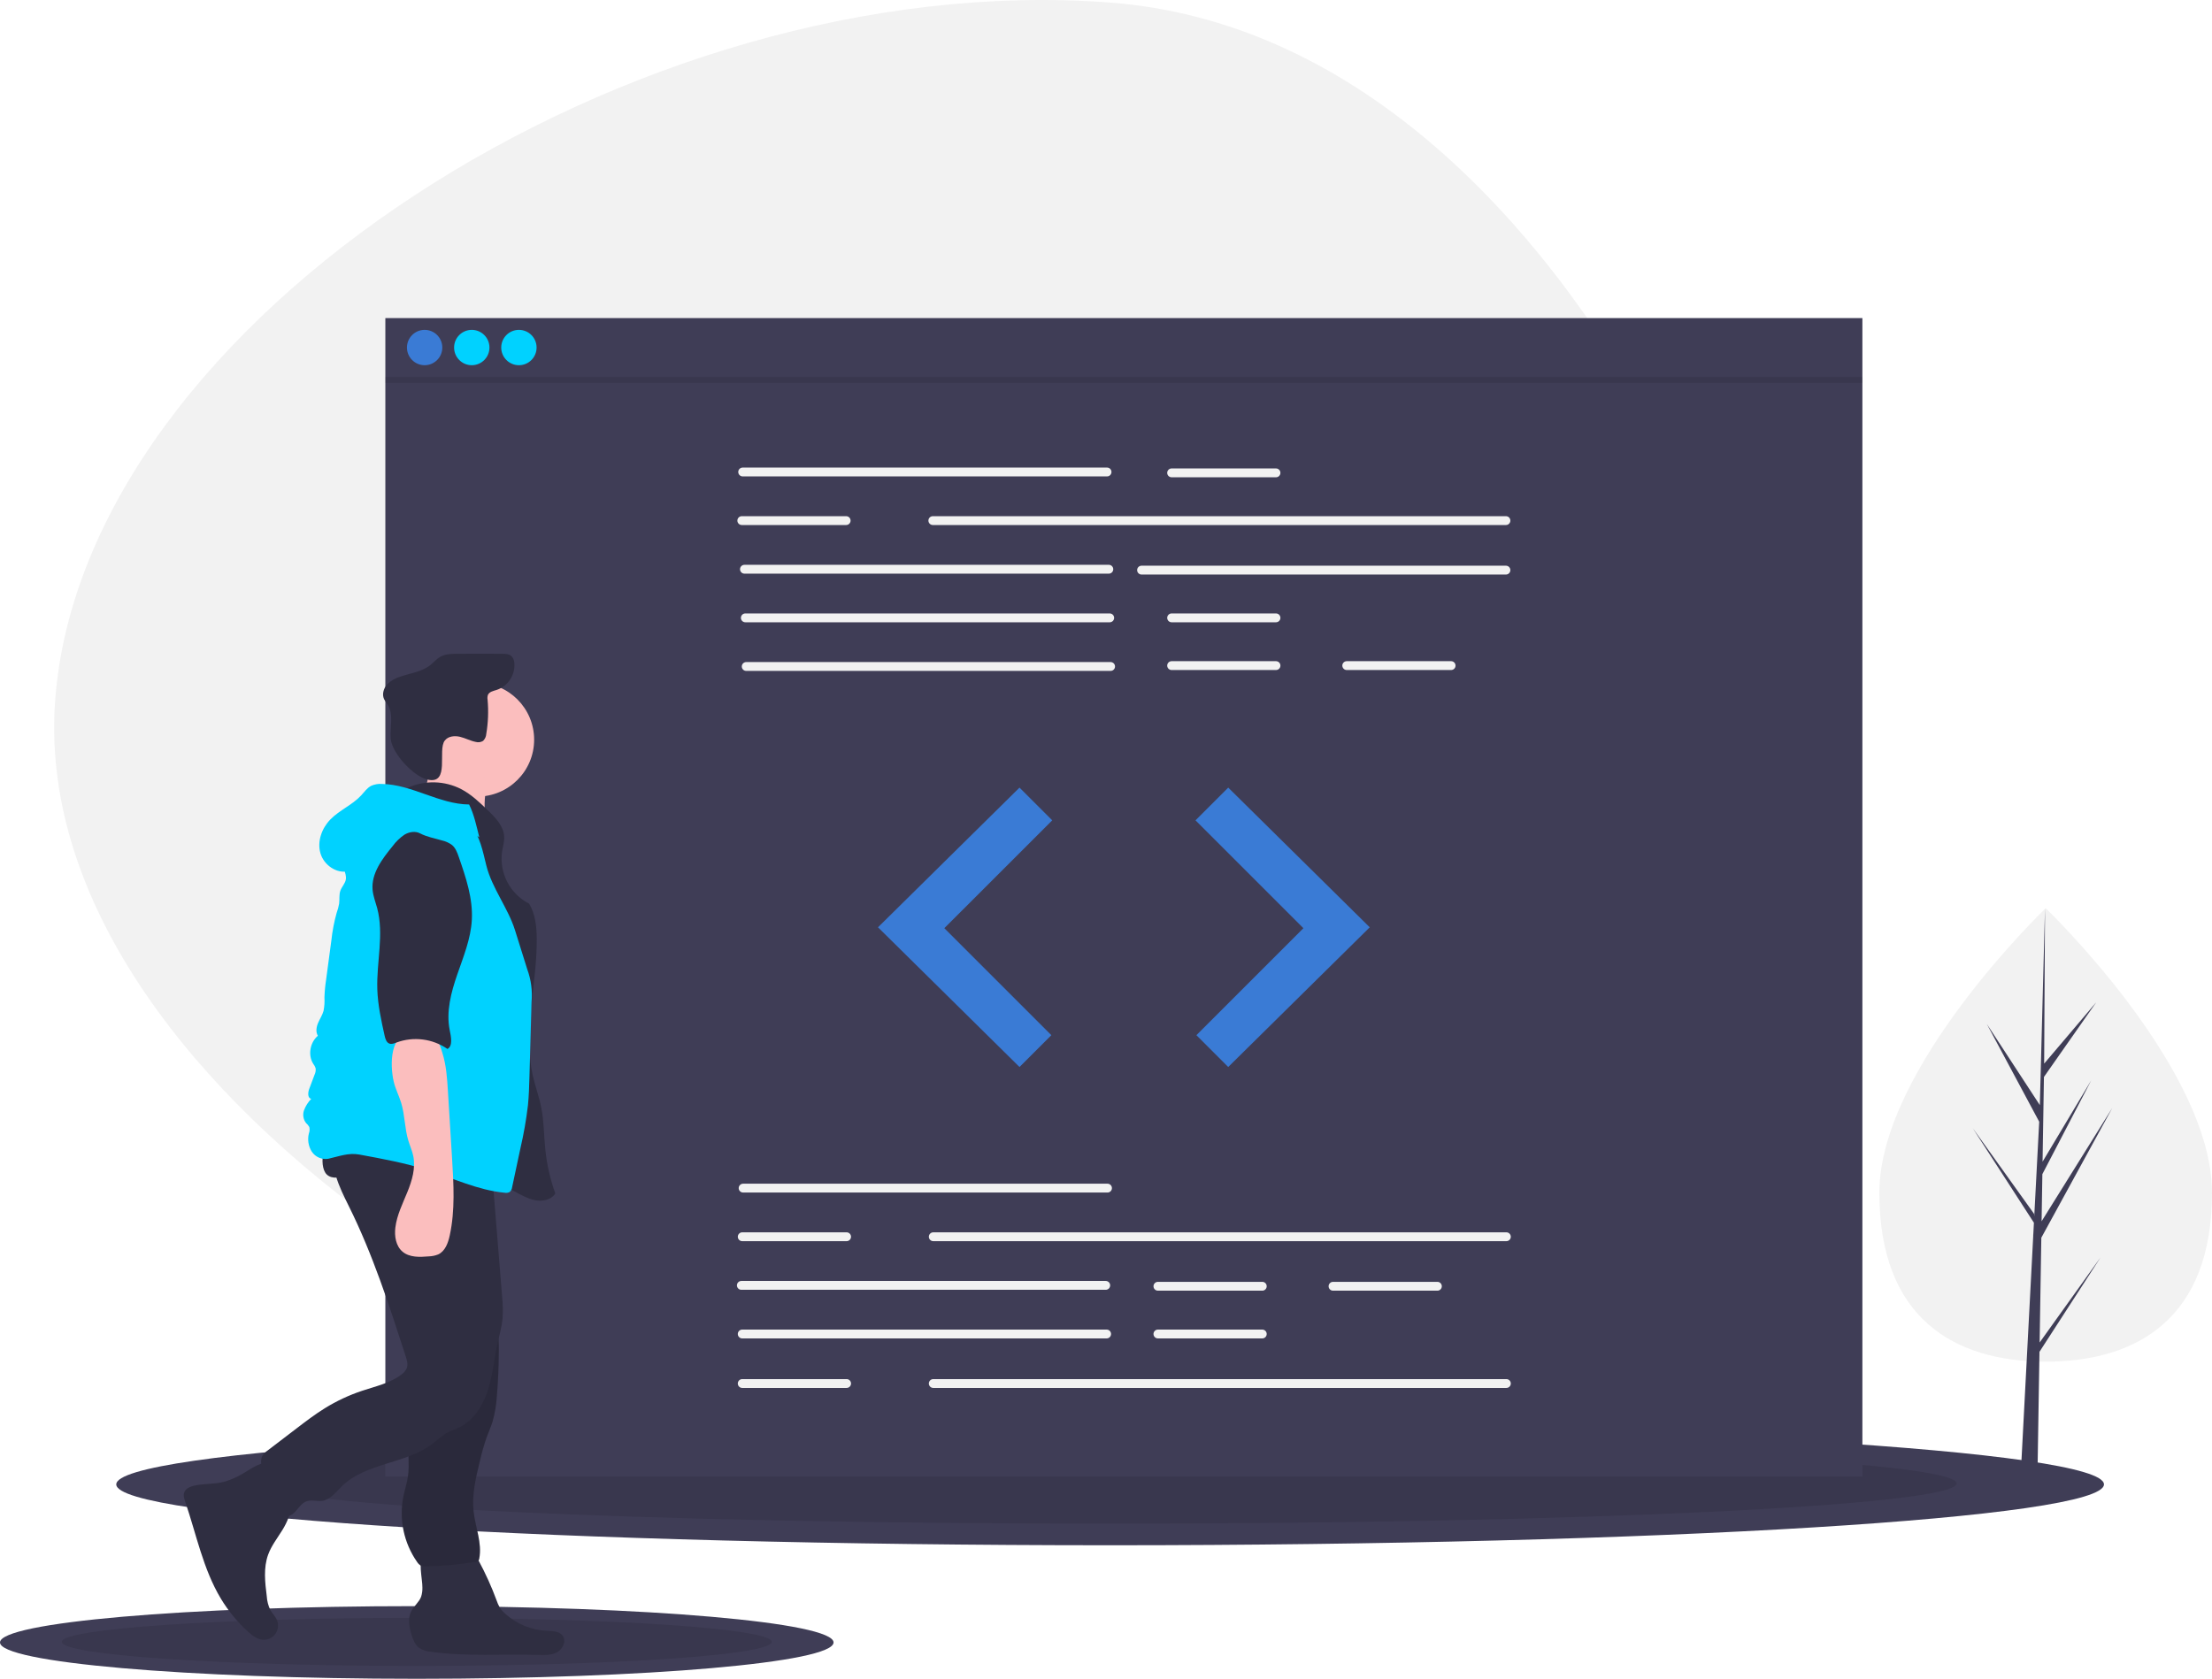 <svg width="577" height="438" viewBox="0 0 577 438" fill="none" xmlns="http://www.w3.org/2000/svg">
<g clip-path="url(#clip0)">
<path d="M279.159 387.252C154.967 377.802 6.862 281.586 14.402 182.516C21.943 83.445 165.383 -8.781 289.575 0.669C413.767 10.118 485.256 195.264 477.716 294.335C470.176 393.405 403.351 396.702 279.159 387.252Z" fill="#F2F2F2"/>
<path d="M289.574 403.165C432.752 403.165 548.821 396.055 548.821 387.284C548.821 378.514 432.752 371.404 289.574 371.404C146.396 371.404 30.328 378.514 30.328 387.284C30.328 396.055 146.396 403.165 289.574 403.165Z" fill="#3F3D56"/>
<path opacity="0.1" d="M289.574 397.53C411.53 397.53 510.395 392.828 510.395 387.028C510.395 381.228 411.53 376.526 289.574 376.526C167.618 376.526 68.753 381.228 68.753 387.028C68.753 392.828 167.618 397.53 289.574 397.53Z" fill="black"/>
<path d="M108.716 438C168.759 438 217.433 433.757 217.433 428.523C217.433 423.289 168.759 419.046 108.716 419.046C48.674 419.046 0 423.289 0 428.523C0 433.757 48.674 438 108.716 438Z" fill="#3F3D56"/>
<path opacity="0.1" d="M108.716 434.637C159.859 434.637 201.319 431.831 201.319 428.37C201.319 424.909 159.859 422.103 108.716 422.103C57.574 422.103 16.114 424.909 16.114 428.37C16.114 431.831 57.574 434.637 108.716 434.637Z" fill="black"/>
<path d="M485.803 82.99H100.519V385.235H485.803V82.99Z" fill="#3F3D56"/>
<path d="M288.777 124.294H193.728C193.577 124.295 193.426 124.265 193.286 124.207C193.146 124.149 193.018 124.064 192.911 123.957C192.804 123.85 192.718 123.723 192.66 123.583C192.602 123.443 192.572 123.293 192.572 123.141C192.572 122.989 192.602 122.839 192.66 122.699C192.718 122.559 192.804 122.432 192.911 122.324C193.018 122.217 193.146 122.132 193.286 122.075C193.426 122.017 193.577 121.987 193.728 121.988H288.777C289.083 121.988 289.376 122.11 289.591 122.326C289.807 122.542 289.928 122.835 289.928 123.141C289.928 123.446 289.807 123.739 289.591 123.956C289.376 124.172 289.083 124.294 288.777 124.294Z" fill="#F2F2F2"/>
<path d="M392.824 136.981H243.329C243.023 136.981 242.73 136.86 242.513 136.643C242.297 136.427 242.176 136.134 242.176 135.828C242.176 135.522 242.297 135.229 242.513 135.012C242.73 134.796 243.023 134.674 243.329 134.674H392.824C392.975 134.674 393.125 134.704 393.265 134.762C393.405 134.82 393.532 134.905 393.64 135.012C393.747 135.119 393.832 135.247 393.89 135.386C393.948 135.526 393.977 135.676 393.977 135.828C393.977 135.979 393.948 136.129 393.89 136.269C393.832 136.409 393.747 136.536 393.64 136.643C393.532 136.751 393.405 136.835 393.265 136.893C393.125 136.951 392.975 136.981 392.824 136.981Z" fill="#F2F2F2"/>
<path d="M289.239 149.668H194.19C193.884 149.668 193.59 149.547 193.374 149.33C193.158 149.114 193.036 148.821 193.036 148.515C193.036 148.209 193.158 147.916 193.374 147.699C193.59 147.483 193.884 147.361 194.19 147.361H289.239C289.545 147.361 289.838 147.483 290.054 147.699C290.271 147.916 290.392 148.209 290.392 148.515C290.392 148.821 290.271 149.114 290.054 149.33C289.838 149.547 289.545 149.668 289.239 149.668Z" fill="#F2F2F2"/>
<path d="M392.824 149.899H297.775C297.469 149.899 297.175 149.777 296.959 149.561C296.743 149.345 296.621 149.051 296.621 148.746C296.621 148.44 296.743 148.146 296.959 147.93C297.175 147.714 297.469 147.592 297.775 147.592H392.824C393.13 147.592 393.423 147.714 393.64 147.93C393.856 148.146 393.977 148.44 393.977 148.746C393.977 149.051 393.856 149.345 393.64 149.561C393.423 149.777 393.13 149.899 392.824 149.899Z" fill="#F2F2F2"/>
<path d="M289.469 162.355H194.42C194.114 162.355 193.821 162.234 193.605 162.017C193.388 161.801 193.267 161.508 193.267 161.202C193.267 160.896 193.388 160.603 193.605 160.386C193.821 160.17 194.114 160.048 194.42 160.048H289.469C289.775 160.048 290.069 160.17 290.285 160.386C290.501 160.603 290.623 160.896 290.623 161.202C290.623 161.508 290.501 161.801 290.285 162.017C290.069 162.234 289.775 162.355 289.469 162.355Z" fill="#F2F2F2"/>
<path d="M289.7 175.042H194.651C194.345 175.042 194.052 174.921 193.835 174.704C193.619 174.488 193.498 174.195 193.498 173.889C193.498 173.583 193.619 173.29 193.835 173.073C194.052 172.857 194.345 172.735 194.651 172.735H289.7C290.006 172.735 290.299 172.857 290.516 173.073C290.732 173.29 290.854 173.583 290.854 173.889C290.854 174.195 290.732 174.488 290.516 174.704C290.299 174.921 290.006 175.042 289.7 175.042Z" fill="#F2F2F2"/>
<path d="M332.841 124.525H305.619C305.313 124.525 305.019 124.403 304.803 124.187C304.587 123.971 304.465 123.677 304.465 123.372C304.465 123.066 304.587 122.772 304.803 122.556C305.019 122.34 305.313 122.218 305.619 122.218H332.841C333.147 122.218 333.441 122.34 333.657 122.556C333.873 122.772 333.995 123.066 333.995 123.372C333.995 123.677 333.873 123.971 333.657 124.187C333.441 124.403 333.147 124.525 332.841 124.525Z" fill="#F2F2F2"/>
<path d="M332.841 162.355H305.619C305.313 162.355 305.019 162.234 304.803 162.017C304.587 161.801 304.465 161.508 304.465 161.202C304.465 160.896 304.587 160.603 304.803 160.386C305.019 160.17 305.313 160.048 305.619 160.048H332.841C333.147 160.048 333.441 160.17 333.657 160.386C333.873 160.603 333.995 160.896 333.995 161.202C333.995 161.508 333.873 161.801 333.657 162.017C333.441 162.234 333.147 162.355 332.841 162.355Z" fill="#F2F2F2"/>
<path d="M332.841 174.812H305.619C305.467 174.812 305.317 174.782 305.176 174.724C305.036 174.667 304.909 174.582 304.801 174.475C304.694 174.367 304.609 174.24 304.551 174.1C304.493 173.96 304.463 173.81 304.463 173.658C304.463 173.507 304.493 173.356 304.551 173.216C304.609 173.076 304.694 172.949 304.801 172.842C304.909 172.735 305.036 172.65 305.176 172.592C305.317 172.534 305.467 172.505 305.619 172.505H332.841C332.993 172.505 333.143 172.534 333.284 172.592C333.424 172.65 333.551 172.735 333.659 172.842C333.766 172.949 333.851 173.076 333.909 173.216C333.967 173.356 333.997 173.507 333.997 173.658C333.997 173.81 333.967 173.96 333.909 174.1C333.851 174.24 333.766 174.367 333.659 174.475C333.551 174.582 333.424 174.667 333.284 174.724C333.143 174.782 332.993 174.812 332.841 174.812Z" fill="#F2F2F2"/>
<path d="M378.52 174.812H351.298C350.992 174.811 350.699 174.689 350.483 174.473C350.268 174.257 350.146 173.964 350.146 173.658C350.146 173.353 350.268 173.06 350.483 172.843C350.699 172.627 350.992 172.505 351.298 172.505H378.52C378.672 172.505 378.822 172.534 378.962 172.592C379.103 172.65 379.23 172.735 379.337 172.842C379.445 172.949 379.53 173.076 379.588 173.216C379.646 173.356 379.676 173.507 379.676 173.658C379.676 173.81 379.646 173.96 379.588 174.1C379.53 174.24 379.445 174.367 379.337 174.475C379.23 174.582 379.103 174.667 378.962 174.724C378.822 174.782 378.672 174.812 378.52 174.812Z" fill="#F2F2F2"/>
<path d="M220.72 136.981H193.498C193.192 136.981 192.898 136.86 192.682 136.643C192.466 136.427 192.344 136.134 192.344 135.828C192.344 135.522 192.466 135.229 192.682 135.012C192.898 134.796 193.192 134.674 193.498 134.674H220.72C221.026 134.674 221.32 134.796 221.536 135.012C221.752 135.229 221.874 135.522 221.874 135.828C221.874 136.134 221.752 136.427 221.536 136.643C221.32 136.86 221.026 136.981 220.72 136.981Z" fill="#F2F2F2"/>
<path d="M288.893 311.139H193.844C193.538 311.139 193.244 311.018 193.028 310.801C192.812 310.585 192.69 310.292 192.69 309.986C192.69 309.68 192.812 309.386 193.028 309.17C193.244 308.954 193.538 308.832 193.844 308.832H288.893C289.199 308.832 289.492 308.954 289.708 309.17C289.925 309.386 290.046 309.68 290.046 309.986C290.046 310.292 289.925 310.585 289.708 310.801C289.492 311.018 289.199 311.139 288.893 311.139Z" fill="#F2F2F2"/>
<path d="M288.431 336.513H193.382C193.076 336.513 192.783 336.392 192.566 336.175C192.35 335.959 192.229 335.666 192.229 335.36C192.229 335.054 192.35 334.76 192.566 334.544C192.783 334.328 193.076 334.206 193.382 334.206H288.431C288.737 334.206 289.031 334.328 289.247 334.544C289.463 334.76 289.585 335.054 289.585 335.36C289.585 335.666 289.463 335.959 289.247 336.175C289.031 336.392 288.737 336.513 288.431 336.513Z" fill="#F2F2F2"/>
<path d="M288.662 349.2H193.613C193.461 349.2 193.311 349.171 193.171 349.113C193.03 349.055 192.903 348.97 192.796 348.863C192.688 348.756 192.603 348.629 192.545 348.489C192.487 348.349 192.457 348.198 192.457 348.047C192.457 347.895 192.487 347.745 192.545 347.605C192.603 347.465 192.688 347.337 192.796 347.23C192.903 347.123 193.03 347.038 193.171 346.98C193.311 346.923 193.461 346.893 193.613 346.893H288.662C288.814 346.893 288.964 346.923 289.104 346.98C289.244 347.038 289.372 347.123 289.479 347.23C289.587 347.337 289.672 347.465 289.73 347.605C289.788 347.745 289.818 347.895 289.818 348.047C289.818 348.198 289.788 348.349 289.73 348.489C289.672 348.629 289.587 348.756 289.479 348.863C289.372 348.97 289.244 349.055 289.104 349.113C288.964 349.171 288.814 349.2 288.662 349.2Z" fill="#F2F2F2"/>
<path d="M329.265 336.744H302.043C301.737 336.744 301.443 336.622 301.227 336.406C301.011 336.19 300.889 335.896 300.889 335.59C300.889 335.285 301.011 334.991 301.227 334.775C301.443 334.559 301.737 334.437 302.043 334.437H329.265C329.571 334.437 329.865 334.559 330.081 334.775C330.297 334.991 330.419 335.285 330.419 335.59C330.419 335.896 330.297 336.19 330.081 336.406C329.865 336.622 329.571 336.744 329.265 336.744Z" fill="#F2F2F2"/>
<path d="M329.265 349.2H302.043C301.737 349.2 301.443 349.079 301.227 348.862C301.011 348.646 300.889 348.353 300.889 348.047C300.889 347.741 301.011 347.447 301.227 347.231C301.443 347.015 301.737 346.893 302.043 346.893H329.265C329.571 346.893 329.865 347.015 330.081 347.231C330.297 347.447 330.419 347.741 330.419 348.047C330.419 348.353 330.297 348.646 330.081 348.862C329.865 349.079 329.571 349.2 329.265 349.2Z" fill="#F2F2F2"/>
<path d="M374.944 336.744H347.722C347.416 336.744 347.122 336.622 346.906 336.406C346.69 336.19 346.568 335.896 346.568 335.59C346.568 335.285 346.69 334.991 346.906 334.775C347.122 334.559 347.416 334.437 347.722 334.437H374.944C375.25 334.437 375.544 334.559 375.76 334.775C375.976 334.991 376.098 335.285 376.098 335.59C376.098 335.896 375.976 336.19 375.76 336.406C375.544 336.622 375.25 336.744 374.944 336.744Z" fill="#F2F2F2"/>
<path d="M392.939 323.826H243.444C243.139 323.826 242.845 323.705 242.629 323.488C242.412 323.272 242.291 322.979 242.291 322.673C242.291 322.367 242.412 322.073 242.629 321.857C242.845 321.641 243.139 321.519 243.444 321.519H392.939C393.245 321.519 393.539 321.641 393.755 321.857C393.971 322.073 394.093 322.367 394.093 322.673C394.093 322.979 393.971 323.272 393.755 323.488C393.539 323.705 393.245 323.826 392.939 323.826Z" fill="#F2F2F2"/>
<path d="M220.836 323.826H193.613C193.307 323.826 193.014 323.705 192.797 323.488C192.581 323.272 192.459 322.979 192.459 322.673C192.459 322.367 192.581 322.073 192.797 321.857C193.014 321.641 193.307 321.519 193.613 321.519H220.836C221.142 321.519 221.435 321.641 221.651 321.857C221.868 322.073 221.989 322.367 221.989 322.673C221.989 322.979 221.868 323.272 221.651 323.488C221.435 323.705 221.142 323.826 220.836 323.826Z" fill="#F2F2F2"/>
<path d="M392.939 362.118H243.444C243.293 362.118 243.143 362.089 243.002 362.031C242.862 361.973 242.735 361.888 242.627 361.781C242.52 361.674 242.435 361.546 242.377 361.406C242.318 361.266 242.289 361.116 242.289 360.964C242.289 360.813 242.318 360.663 242.377 360.522C242.435 360.382 242.52 360.255 242.627 360.148C242.735 360.041 242.862 359.956 243.002 359.898C243.143 359.84 243.293 359.811 243.444 359.811H392.939C393.245 359.811 393.539 359.933 393.755 360.149C393.971 360.365 394.093 360.659 394.093 360.964C394.093 361.27 393.971 361.564 393.755 361.78C393.539 361.996 393.245 362.118 392.939 362.118Z" fill="#F2F2F2"/>
<path d="M220.836 362.118H193.613C193.461 362.118 193.311 362.089 193.171 362.031C193.03 361.973 192.903 361.888 192.796 361.781C192.688 361.674 192.603 361.546 192.545 361.406C192.487 361.266 192.457 361.116 192.457 360.964C192.457 360.813 192.487 360.663 192.545 360.522C192.603 360.382 192.688 360.255 192.796 360.148C192.903 360.041 193.03 359.956 193.171 359.898C193.311 359.84 193.461 359.811 193.613 359.811H220.836C220.987 359.811 221.138 359.84 221.278 359.898C221.418 359.956 221.546 360.041 221.653 360.148C221.76 360.255 221.845 360.382 221.904 360.522C221.962 360.663 221.992 360.813 221.992 360.964C221.992 361.116 221.962 361.266 221.904 361.406C221.845 361.546 221.76 361.674 221.653 361.781C221.546 361.888 221.418 361.973 221.278 362.031C221.138 362.089 220.987 362.118 220.836 362.118Z" fill="#F2F2F2"/>
<path d="M265.938 205.491L229.026 241.937L265.938 278.384L274.243 270.08L246.328 242.168L274.474 214.026L265.938 205.491Z" fill="#3A7BD5"/>
<path d="M320.383 205.491L357.296 241.937L320.383 278.384L312.078 270.08L339.993 242.168L311.848 214.026L320.383 205.491Z" fill="#3A7BD5"/>
<path d="M110.766 95.284C113.312 95.284 115.377 93.22 115.377 90.674C115.377 88.127 113.312 86.063 110.766 86.063C108.219 86.063 106.155 88.127 106.155 90.674C106.155 93.22 108.219 95.284 110.766 95.284Z" fill="#3A7BD5"/>
<path d="M123.062 95.284C125.609 95.284 127.673 93.22 127.673 90.674C127.673 88.127 125.609 86.063 123.062 86.063C120.515 86.063 118.451 88.127 118.451 90.674C118.451 93.22 120.515 95.284 123.062 95.284Z" fill="#00D2FF"/>
<path d="M135.358 95.284C137.905 95.284 139.969 93.22 139.969 90.674C139.969 88.127 137.905 86.063 135.358 86.063C132.812 86.063 130.747 88.127 130.747 90.674C130.747 93.22 132.812 95.284 135.358 95.284Z" fill="#00D2FF"/>
<path opacity="0.1" d="M485.803 98.358H100.519V99.895H485.803V98.358Z" fill="black"/>
<path d="M577 311.187C577 343.855 557.577 355.262 533.616 355.262C509.656 355.262 490.233 343.855 490.233 311.187C490.233 278.518 533.616 236.958 533.616 236.958C533.616 236.958 577 278.518 577 311.187Z" fill="#F2F2F2"/>
<path d="M532.036 350.265L532.48 322.924L550.972 289.1L532.55 318.635L532.75 306.341L545.494 281.87L532.803 303.088L533.162 280.978L546.808 261.495L533.218 277.501L533.443 236.959L532.032 290.63L532.148 288.416L518.274 267.181L531.926 292.666L530.633 317.359L530.595 316.704L514.6 294.358L530.546 319.019L530.384 322.107L530.355 322.154L530.369 322.407L527.089 385.057H531.471L531.996 352.698L547.904 328.096L532.036 350.265Z" fill="#3F3D56"/>
<path d="M62.825 384.77C61.493 385.511 60.089 386.112 58.635 386.564C56.032 387.275 53.251 387.014 50.623 387.621C49.547 387.869 48.376 388.389 48.033 389.439C47.782 390.209 48.056 391.04 48.317 391.807C51.221 400.321 52.972 409.361 57.603 417.073C59.55 420.312 61.966 423.245 64.772 425.775C65.825 426.724 67.019 427.652 68.428 427.801C69.078 427.87 69.734 427.766 70.331 427.5C70.927 427.234 71.443 426.815 71.826 426.286C72.209 425.757 72.446 425.136 72.512 424.487C72.579 423.837 72.473 423.181 72.204 422.585C71.789 421.663 71.017 420.948 70.519 420.067C69.98 418.945 69.663 417.729 69.587 416.486C69.13 412.844 68.689 409.039 69.951 405.592C70.797 403.281 72.35 401.31 73.643 399.216C74.936 397.121 76.011 394.722 75.723 392.277C75.527 390.609 74.713 389.082 73.853 387.639C72.991 386.193 71.289 382.307 69.558 381.824C67.761 381.324 64.391 383.967 62.825 384.77Z" fill="#2F2E41"/>
<path d="M110.183 414.179C110.21 415.003 110.095 415.825 109.843 416.61C109.302 418.04 107.957 419.021 107.263 420.384C106.297 422.28 106.735 424.571 107.375 426.6C107.776 427.872 108.302 429.196 109.379 429.983C110.301 430.554 111.348 430.889 112.43 430.96C121.671 432.238 131.058 431.505 140.383 431.773C142.082 431.821 143.882 431.881 145.365 431.05C146.849 430.22 147.766 428.132 146.757 426.764C145.851 425.535 144.059 425.546 142.534 425.474C138.563 425.272 134.781 423.714 131.82 421.061C131.236 420.562 130.729 419.979 130.317 419.331C130 418.756 129.736 418.153 129.531 417.529C128.223 413.989 126.668 410.545 124.877 407.223C124.375 406.293 123.807 405.325 122.876 404.827C122.193 404.517 121.453 404.355 120.704 404.353C118.379 404.202 112.361 403.412 110.564 405.219C108.903 406.888 110.22 412.058 110.183 414.179Z" fill="#2F2E41"/>
<path d="M124.485 207.83C132.684 207.83 139.33 201.184 139.33 192.987C139.33 184.789 132.684 178.143 124.485 178.143C116.286 178.143 109.64 184.789 109.64 192.987C109.64 201.184 116.286 207.83 124.485 207.83Z" fill="#FBBEBE"/>
<path d="M111.079 205.243C110.196 207.607 108.699 209.827 106.519 211.098L127.051 215.286C126.307 212.29 126.209 209.169 126.764 206.132C126.967 205.397 127.009 204.627 126.886 203.874C126.5 202.384 124.823 201.667 123.323 201.325C119.576 200.471 116.262 200.013 112.78 198.358C111.715 200.18 111.864 203.142 111.079 205.243Z" fill="#FBBEBE"/>
<path d="M106.348 205.541C108.557 204.541 110.963 204.055 113.387 204.118C115.81 204.182 118.188 204.793 120.342 205.906C122.974 207.293 125.154 209.387 127.295 211.453C129.269 213.357 131.374 215.537 131.515 218.275C131.582 219.602 131.168 220.9 130.959 222.212C130.583 224.925 131.061 227.688 132.326 230.118C133.591 232.547 135.581 234.523 138.019 235.772C139.65 238.488 139.987 241.78 140.012 244.949C140.107 256.954 136.318 269.108 139.023 280.806C139.658 283.552 140.643 286.212 141.191 288.977C141.902 292.559 141.867 296.241 142.239 299.873C142.642 303.807 143.521 307.676 144.858 311.397C143.965 312.818 142.105 313.363 140.43 313.248C138.756 313.133 137.19 312.406 135.695 311.642C128.459 307.939 121.832 303.057 114.337 299.911C109.379 297.829 104.097 296.532 99.287 294.128C94.477 291.724 90.003 287.908 88.532 282.736C87.896 280.5 87.857 278.143 87.822 275.819C87.676 266.027 87.54 256.128 89.672 246.571C91.552 238.142 95.175 230.078 95.966 221.479C96.223 218.679 96.229 215.683 97.793 213.347C100.004 210.046 104.777 209.191 106.348 205.541Z" fill="#2F2E41"/>
<path d="M116.042 193.196C116.917 192.055 118.604 191.9 120.001 192.237C121.399 192.575 122.687 193.295 124.099 193.568C124.419 193.659 124.756 193.683 125.086 193.636C125.416 193.59 125.733 193.475 126.016 193.299C126.51 192.813 126.805 192.161 126.844 191.47C127.339 188.529 127.454 185.537 127.188 182.566C127.114 182.15 127.142 181.721 127.269 181.318C127.619 180.476 128.685 180.275 129.555 180.005C130.992 179.52 132.226 178.57 133.062 177.305C133.898 176.04 134.289 174.533 134.173 173.021C134.151 172.296 133.847 171.609 133.324 171.105C132.722 170.615 131.879 170.584 131.103 170.578C127.112 170.546 123.122 170.547 119.131 170.581C117.654 170.594 116.103 170.63 114.822 171.366C113.876 171.911 113.172 172.787 112.322 173.473C110.105 175.261 107.107 175.625 104.411 176.542C103.094 176.916 101.899 177.629 100.943 178.609C100.047 179.633 99.615 181.157 100.179 182.396C100.468 182.913 100.791 183.41 101.145 183.884C102.736 186.427 101.677 189.725 101.915 192.715C102.211 196.449 107.737 202.506 111.485 203.389C117.534 204.816 114.039 195.647 116.042 193.196Z" fill="#2F2E41"/>
<path d="M107.661 356.897C108.043 359.623 108.533 362.359 108.402 365.109C108.219 368.947 106.834 372.646 106.578 376.481C106.387 379.345 106.829 382.24 106.432 385.083C106.177 386.903 105.583 388.658 105.216 390.459C104.634 393.393 104.65 396.415 105.264 399.343C105.878 402.272 107.077 405.046 108.788 407.5C109.04 407.92 109.397 408.266 109.825 408.504C110.235 408.656 110.674 408.714 111.11 408.674C115.431 408.586 119.74 408.195 124.006 407.502C124.318 407.49 124.614 407.359 124.834 407.137C124.93 406.99 124.992 406.823 125.014 406.648C125.805 402.583 124.001 398.507 123.542 394.39C123.053 389.995 124.107 385.591 125.154 381.294C125.629 379.175 126.222 377.083 126.931 375.03C127.437 373.648 128.048 372.304 128.486 370.9C129.108 368.693 129.486 366.425 129.615 364.136C129.919 360.524 130.081 356.905 130.099 353.276C130.202 349.838 129.916 346.399 129.246 343.026C128.283 338.754 126.313 334.788 124.36 330.869C123.316 331.119 122.335 331.585 121.482 332.237C118.965 333.867 116.337 335.319 113.617 336.581C111.79 337.43 108.226 338.033 107.067 339.801C105.923 341.546 106.661 345.104 106.748 347.027C106.898 350.329 107.202 353.619 107.661 356.897Z" fill="#2F2E41"/>
<path opacity="0.1" d="M107.661 356.897C108.043 359.623 108.533 362.359 108.402 365.109C108.219 368.947 106.834 372.646 106.578 376.481C106.387 379.345 106.829 382.24 106.432 385.083C106.177 386.903 105.583 388.658 105.216 390.459C104.634 393.393 104.65 396.415 105.264 399.343C105.878 402.272 107.077 405.046 108.788 407.5C109.04 407.92 109.397 408.266 109.825 408.504C110.235 408.656 110.674 408.714 111.11 408.674C115.431 408.586 119.74 408.195 124.006 407.502C124.318 407.49 124.614 407.359 124.834 407.137C124.93 406.99 124.992 406.823 125.014 406.648C125.805 402.583 124.001 398.507 123.542 394.39C123.053 389.995 124.107 385.591 125.154 381.294C125.629 379.175 126.222 377.083 126.931 375.03C127.437 373.648 128.048 372.304 128.486 370.9C129.108 368.693 129.486 366.425 129.615 364.136C129.919 360.524 130.081 356.905 130.099 353.276C130.202 349.838 129.916 346.399 129.246 343.026C128.283 338.754 126.313 334.788 124.36 330.869C123.316 331.119 122.335 331.585 121.482 332.237C118.965 333.867 116.337 335.319 113.617 336.581C111.79 337.43 108.226 338.033 107.067 339.801C105.923 341.546 106.661 345.104 106.748 347.027C106.898 350.329 107.202 353.619 107.661 356.897Z" fill="black"/>
<path d="M87.591 298.669C85.62 303.976 88.518 309.71 91.035 314.781C97.238 327.274 101.545 340.604 105.829 353.877C106.15 354.871 106.47 355.956 106.113 356.938C105.804 357.635 105.302 358.23 104.667 358.652C101.713 360.895 97.952 361.694 94.433 362.868C91.032 364.003 87.775 365.529 84.728 367.417C82.178 368.997 79.789 370.821 77.405 372.641L69.817 378.436C69.325 378.768 68.896 379.184 68.548 379.664C67.816 380.812 68.116 382.311 68.48 383.623C69.445 387.097 70.688 390.487 72.196 393.762C72.444 394.48 72.916 395.099 73.543 395.528C74.728 396.164 76.177 395.32 77.081 394.325C77.986 393.33 78.768 392.092 80.043 391.665C81.317 391.239 82.718 391.755 84.049 391.569C86.2 391.267 87.628 389.285 89.178 387.764C95.514 381.549 106.091 382 113.06 376.506C114.068 375.604 115.134 374.771 116.253 374.012C117.431 373.316 118.767 372.934 119.989 372.318C123.707 370.446 126.044 366.576 127.296 362.607C128.549 358.637 128.906 354.447 129.805 350.384C130.271 348.283 130.883 346.204 131.09 344.063C131.223 342.071 131.179 340.071 130.96 338.086L128.445 306.983C128.241 304.451 128.036 301.915 127.638 299.406C120.17 299.673 112.707 299.973 105.234 300.062C99.288 300.132 93.233 300.548 87.591 298.669Z" fill="#2F2E41"/>
<path d="M84.846 305.945C85.859 307.574 88.325 307.54 90.023 306.647C91.721 305.754 93.04 304.253 94.742 303.368C97.029 302.178 99.735 302.223 102.312 302.295C106.392 302.411 110.522 302.533 114.448 303.651C118.508 304.808 122.461 307.034 126.659 306.59C127.39 306.513 128.189 306.303 128.586 305.686C128.819 305.238 128.929 304.737 128.904 304.233L129.041 300.565C129.125 299.931 129.024 299.286 128.749 298.708C128.397 298.227 127.914 297.858 127.357 297.643C121.382 294.751 114.567 294.212 107.932 293.985C104.559 293.869 101.185 293.822 97.809 293.842C94.945 293.86 91.506 293.445 88.721 294.21C84.983 295.238 82.95 302.896 84.846 305.945Z" fill="#2F2E41"/>
<path d="M122.368 209.894C114.538 209.825 107.443 204.658 99.614 204.532C98.668 204.466 97.72 204.63 96.851 205.008C95.76 205.558 95.043 206.62 94.214 207.518C91.899 210.024 88.547 211.363 86.169 213.809C83.939 216.103 82.699 219.521 83.579 222.596C84.46 225.672 87.782 228.031 90.895 227.291C92.149 223.233 94.737 219.716 98.24 217.313C100.063 216.144 101.984 215.135 103.981 214.299C107.5 212.705 111.435 211.081 115.108 212.276C116.463 212.787 117.741 213.484 118.904 214.345L125.029 218.459C124.315 215.645 123.674 212.488 122.368 209.894Z" fill="#00D2FF"/>
<path d="M89.993 224.57C88.953 225.867 90.451 227.746 90.222 229.393C90.07 230.486 89.169 231.322 88.794 232.36C88.406 233.436 88.612 234.628 88.465 235.763C88.317 236.587 88.098 237.398 87.811 238.186C87.152 240.538 86.692 242.941 86.435 245.371L85.065 255.604C84.827 257.144 84.682 258.697 84.631 260.254C84.7 261.418 84.623 262.586 84.4 263.731C84.096 264.849 83.424 265.827 82.972 266.894C82.52 267.961 82.311 269.252 82.921 270.237C80.876 271.94 80.268 275.285 81.698 277.529C81.97 277.879 82.183 278.271 82.328 278.689C82.407 279.275 82.311 279.87 82.051 280.401L80.665 284.092C80.31 285.037 80.198 286.476 81.184 286.692C80.367 287.54 79.731 288.545 79.314 289.646C79.111 290.199 79.05 290.794 79.138 291.376C79.225 291.958 79.456 292.509 79.812 292.979C80.156 293.281 80.449 293.637 80.68 294.032C80.815 294.583 80.78 295.163 80.579 295.694C80.372 296.5 80.332 297.34 80.462 298.162C80.592 298.985 80.889 299.772 81.334 300.475C81.796 301.169 82.45 301.713 83.216 302.041C83.981 302.37 84.827 302.468 85.647 302.324C88.419 301.698 90.91 300.712 93.705 301.224C99.723 302.328 105.761 303.437 111.589 305.298C118.242 307.422 124.683 310.536 131.635 311.189C132.093 311.283 132.568 311.209 132.976 310.981C133.33 310.645 133.55 310.192 133.596 309.707C134.312 306.349 135.028 302.991 135.745 299.633C136.611 295.91 137.27 292.143 137.72 288.348C137.964 285.899 138.034 283.436 138.104 280.975L138.657 261.39C138.917 258.504 138.532 255.596 137.53 252.877L134.345 242.709C132.527 236.906 128.357 231.761 126.872 225.864C125.932 222.132 125.238 218.127 122.718 215.218C119.125 211.071 112.909 210.426 107.469 211.139C105.011 211.462 102.532 212.017 100.406 213.292C97.947 214.766 96.136 217.087 94.384 219.355C92.94 221.225 91.471 222.728 89.993 224.57Z" fill="#00D2FF"/>
<path d="M102.697 282.176C103.145 284.109 104.086 285.891 104.662 287.789C105.628 290.97 105.546 294.395 106.51 297.577C106.914 298.912 107.5 300.194 107.79 301.558C108.467 304.74 107.479 308.031 106.251 311.044C105.024 314.056 103.529 317.026 103.131 320.254C102.85 322.528 103.253 325.095 105.006 326.571C106.826 328.103 109.47 327.999 111.84 327.795C112.691 327.771 113.531 327.597 114.32 327.279C116.133 326.422 116.896 324.277 117.32 322.317C118.74 315.75 118.334 308.944 117.922 302.238L116.842 284.7C116.635 281.324 116.412 277.878 115.372 274.636C114.993 273.456 114.333 271.073 113.256 270.32C112.189 269.575 109.142 269.541 107.821 269.479C101.623 269.188 101.692 277.838 102.697 282.176Z" fill="#FBBEBE"/>
<path d="M109.564 217.424C108.298 216.761 106.703 217.047 105.48 217.785C104.298 218.594 103.264 219.598 102.42 220.755C99.685 224.094 96.789 227.924 97.195 232.221C97.347 233.832 97.964 235.357 98.382 236.92C100.216 243.774 98.188 251.023 98.421 258.114C98.555 262.212 99.447 266.242 100.335 270.245C100.516 271.062 100.806 272.007 101.597 272.282C102.19 272.489 102.832 272.223 103.419 272C105.608 271.191 107.96 270.921 110.275 271.213C112.59 271.505 114.802 272.35 116.721 273.676C118.189 272.893 117.639 270.417 117.31 268.786C116.332 263.941 117.66 258.943 119.272 254.27C120.883 249.598 122.812 244.931 123.079 239.996C123.382 234.404 121.527 228.946 119.698 223.653C119.298 222.497 118.862 221.286 117.936 220.488C117.143 219.898 116.235 219.483 115.27 219.27C113.327 218.696 111.359 218.364 109.564 217.424Z" fill="#2F2E41"/>
</g>
<defs>
<clipPath id="clip0">
<rect width="577" height="438" fill="white"/>
</clipPath>
</defs>
</svg>

